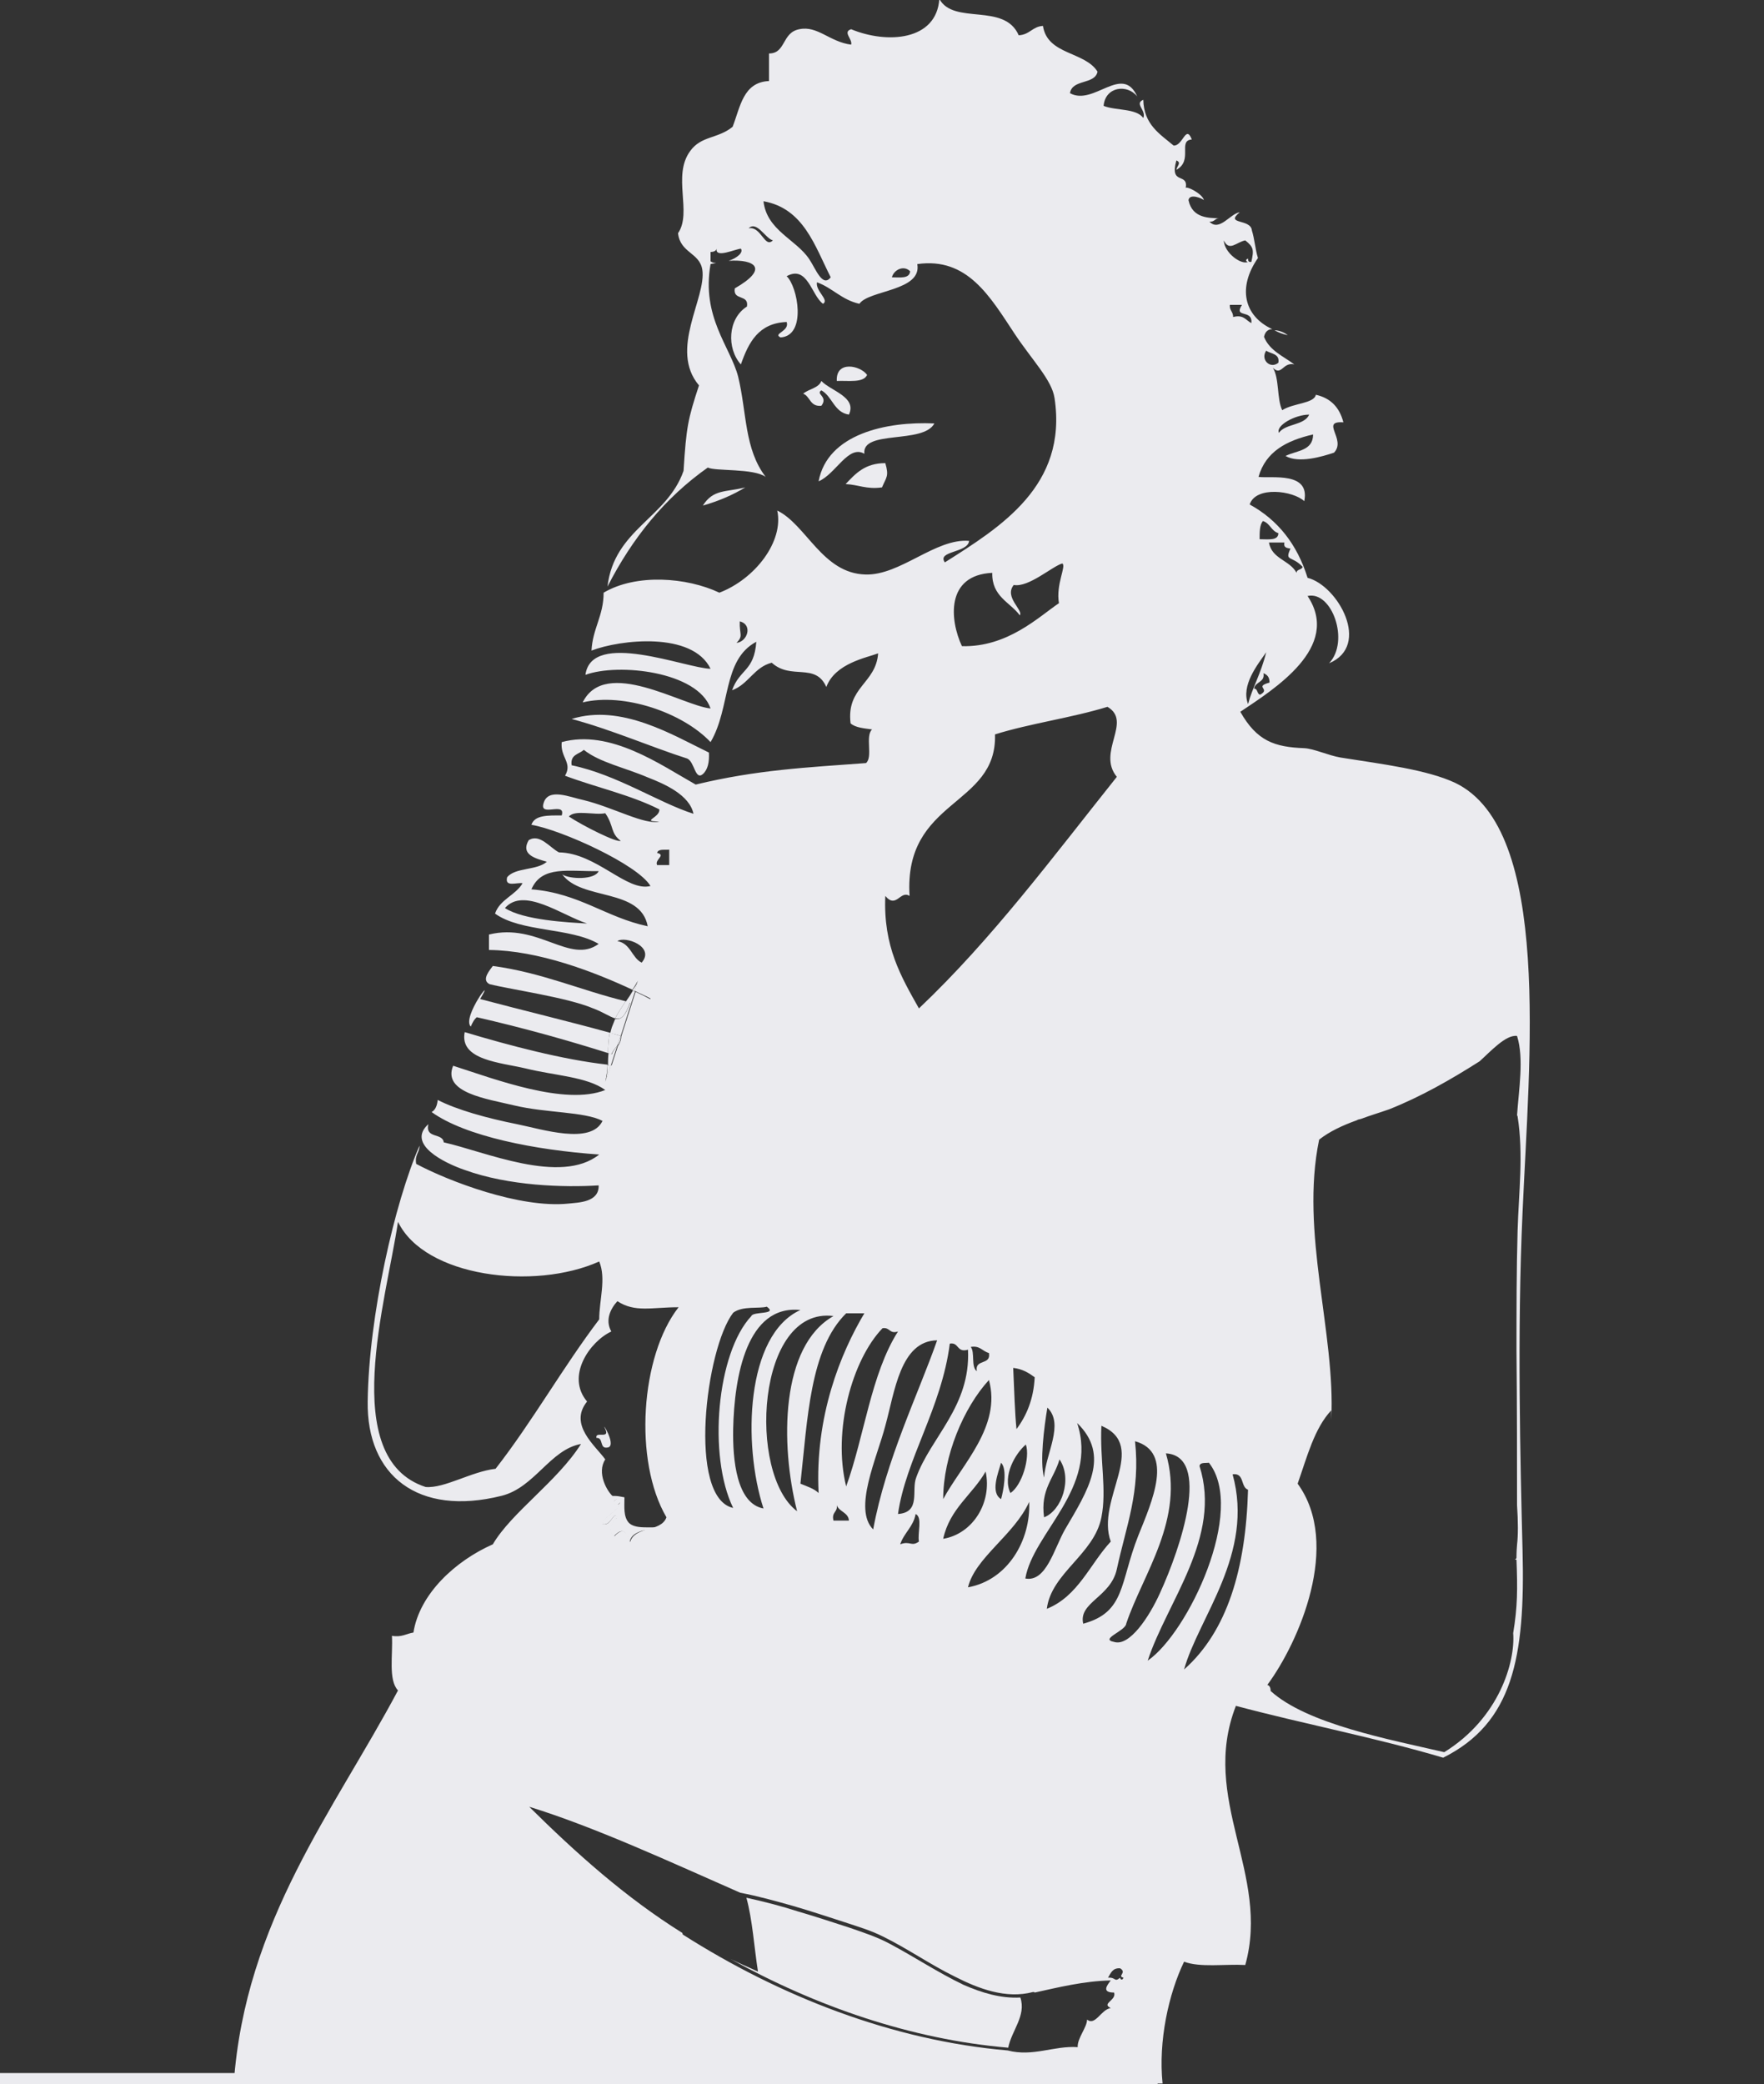 <?xml version="1.0" encoding="utf-8"?>
<!-- Generator: Adobe Illustrator 19.0.0, SVG Export Plug-In . SVG Version: 6.00 Build 0)  -->
<svg version="1.1" id="Layer_1" xmlns="http://www.w3.org/2000/svg" xmlns:xlink="http://www.w3.org/1999/xlink" x="0px" y="0px"
	 viewBox="0 0 320 378" style="enable-background:new 0 0 320 378;" xml:space="preserve">
<rect x="0" y="0" width="320" height="378" fill="#333333" stroke="none"/>
<style type="text/css">
	.st0{fill:none;stroke:#EBEBEF;stroke-width:2;}
	.st1{fill:#EBEBEF;clip-path:url(#SVGID_2_);}
	.st2{clip-path:url(#SVGID_2_);fill:#EBEBEF;}
	.st3{clip-path:url(#SVGID_2_);fill:none;stroke:#EBEBEF;stroke-width:0.553;}
</style>
<line class="st0" x1="0" y1="377" x2="210" y2="377"/>
<g>
	<defs>
		<rect id="SVGID_1_" x="42.4" y="0" width="239.2" height="378"/>
	</defs>
	<clipPath id="SVGID_2_">
		<use xlink:href="#SVGID_1_"  style="overflow:visible;"/>
	</clipPath>
	<path class="st1" d="M111.4,271.6c0.2,0.2,0.5,0.3,0.6,0.3c-1.4,0.4-0.1,1.6,0.6,0.6c-0.6,1.8-2.6,2.2-3.3,3.9
		c1.6,0.6,2-2.7,2.8-1.1c-0.9,0.1-2,2.7-0.6,3.3c1.7-1.8,2.2-0.5,2.8,1.1c0.4-1.4,1.7-1.9,3.1-2.3c1.5-0.4,3-0.8,3.5-2.2
		c-6-10.2-4.7-29.3,2.2-38.1c-4.9,0-7.9,1-11.1-1.1c-1.2,1.3-2.3,3.4-1.1,5.5c-3.9,1.8-8.3,8.1-4.4,12.7c-3.4,4.2,1.5,8,3.3,10.5
		C108.2,267.1,110.1,270.6,111.4,271.6 M274.5,296.2c0.8-4.8,0.8-8,0.6-13.3c-0.7-0.1,0.1,0.1,0-0.6c0-0.1,0-0.9,0.1-2.1
		c0.2-1.7,0.2-4.2,0-7.2c0-7.5,0-18.4-0.1-28.1v-0.1c0-7.2,0-14.4,0.2-21.6c0.2-6.9,1.1-13.8,0-20.7c0-0.1-0.1-0.2-0.1-0.2
		c0.3-4.6,1.3-10.3,0-14.4c-2-0.3-4.8,2.8-6.8,4.6c-5.2,3.3-10.6,6.4-16.4,8.7c0,0,0,0,0,0c-1.7,0.6-3.4,1.1-5,1.7
		c-0.2,0.1-0.5,0.1-0.7,0.2c-0.1,0-0.1,0.1-0.2,0.1c-2.5,0.9-4.9,2-6.8,3.5c-3.5,16.9,3,35,2.2,50.8v-1.7c-3.1,3.3-4.4,8.5-6.1,13.3
		c8,11,0.2,28.8-5.5,36.5c0.4,0.1,0.6,0.5,0.6,1.1c6.6,6,21.6,8.8,31.5,11.1C272,311.6,274.9,301.4,274.5,296.2 M264,142
		c17.6,8.5,13.4,50.2,12.2,77.9c-1,21.7-0.4,45.6,0,61.3c0.5,19.5-1.8,31.3-14.4,37.6c-12.1-3.6-25.2-6.1-37.6-9.4
		c-6.6,16.9,6.3,30.5,1.7,47c-3.7-0.2-8.2,0.5-11.1-0.6c-2.8,5.8-4.7,14.4-3.9,22.1H42.4c2.1-29.5,18.2-49.5,29.8-71.3
		c-1.8-1.9-0.9-6.5-1.1-9.9c1.8,0.3,2.6-0.4,3.9-0.6c1.1-7,7.6-13,14.4-16c3.4-5.8,11.7-11.4,16-18.2c-5.6,1-8.4,7.9-14.4,9.4
		c-15.2,3.8-24.5-3.7-24.3-17.1c0.2-15.6,4.9-36.1,9.4-46.4c0,1.3-0.9,1.6-0.6,3.3c5.8,3.1,18.8,8.1,27.6,7.2
		c1.8-0.2,5.6-0.2,5.5-3.3c-6.3,0.4-16.3,0.1-24.3-2.8c-3.8-1.3-10.6-4.7-6.6-8.3c-0.6,2.7,2.6,1.5,2.8,3.3
		c7.3,1.6,21.2,7.8,28.2,2.2c-11.6-0.8-24.3-3.3-30.4-7.7c0.7-0.4,1-1.2,1.1-2.2c3.5,1.8,8.9,3.3,14.4,4.4
		c4.5,0.9,13.4,3.8,15.5-0.6c-3.3-1.7-10.1-1.4-16-2.8c-5-1.2-13.1-2.3-11.1-7.2c7.5,2.4,20.3,7.3,27.6,4.4
		c-3.3-2.4-9.1-2.6-14.4-3.9c-4.6-1.1-12.1-1.5-11.1-6.6c8,2.4,17.8,5,25.9,5.9c0,1-0.2,2.1-0.4,3.1l-0.3,0.8
		c0.1-0.3,0.2-0.5,0.3-0.8l1-3c0.2,0,0.4,0.1,0.6,0.1c3-3.3,5-7.5,6.6-12.2c-0.9-0.5-1.9-0.9-2.9-1.4l0.6-1.8
		c-0.3,0.5-0.6,1.1-1,1.6c-7.1-3.3-17-7.1-26-7.2v-2.8c8.9-2.2,14.7,5.5,19.9,1.7c-5.1-3-14.1-2.1-18.8-5.5c0.9-2.6,3.7-3.3,5-5.5
		c-1-0.2-3.3,0.8-2.8-1.1c1.5-1.8,5.4-1.2,7.2-2.8c-2.1-0.6-4.8-1.3-3.3-3.9c2-1.3,3.9,1.4,5.5,2.2c6.8,0.1,12.3,7.2,16.6,6.1
		c-2.3-3.9-16.2-10.2-21.6-11.1c0.6-1.8,3-1.7,5.5-1.7c0.8-2.6-4.1,0.4-3.3-2.2c0.8-2.9,4.8-1.1,7.2-0.6c5.4,1.3,11.2,4.6,13.8,3.9
		c-3.5,0,0.2-0.7,0-2.2c-5.1-2.6-11.5-4-17.1-6.1c1.4-2.4-0.9-3.3-0.6-6.1c8.8-2.4,17.9,4.1,24.3,7.7c11.2-2.7,20.2-3.1,30.9-3.9
		c1.3-1.1-0.2-4.9,1.1-6.1c-1.4-0.2-3-0.3-3.9-1.1c-0.8-6.6,4.6-7.2,5-12.7c-2.1,0.8-7.8,1.8-9.4,6.1c-2-4.5-6.4-1.2-9.9-4.4
		c-3.2,0.8-4.2,3.9-7.2,5c1.4-3.9,4-3.4,4.4-8.8c-6.2,3.3-4.6,11.9-8.3,18.2c-5.1-5.4-15.8-9-23.2-7.2c4.1-8.3,18.1,0.6,23.2,1.1
		c-2.3-6.7-16.7-8.3-22.7-6.1c1.1-8.2,18.2-1.2,22.7-1.1c-3.3-6.8-16.4-5.3-21.6-3.3c0.2-4,2.2-6.3,2.2-10.5c5.9-3.5,15.1-2.8,21,0
		c6.5-2.5,11.7-9.3,10.5-14.9c5.3,2.6,8.2,11.4,16,11.6c6.3,0.2,12.7-6.6,18.8-6.1c-0.2,2.2-5.9,1.8-4.4,3.9
		c10.1-6.4,22.3-13.9,19.9-29.8c-0.5-3.3-4-6.8-7.2-11.6c-4.5-6.8-8.6-14-17.7-12.7c0.9,4.9-8.8,4.7-10.5,7.2
		c-3.2-0.7-4.9-2.9-7.7-3.9c-0.3,1.6,2.3,3.2,1.1,3.9c-2.1-1.5-2.8-7.1-6.6-5c2,1.8,3.7,10.8-1.1,11.1c-1.5-0.7,1.7-1.1,1.1-2.8
		c-5.1,0.2-6.9,3.7-8.3,7.7c-2.6-2.9-2.4-8.3,1.1-10.5c0.4-2.3-2.6-1-2.2-3.3c6.3-3.6,3.6-5.3-1.1-5c1.5-0.5,2.7-1.5,2.2-2.2
		c-1.1,0.1-4.7,1.8-4.4,0c-0.1,0.4-0.5,0.6-1.1,0.6v1.7c0.3,0.2,0.6,0.3,1,0.3c-0.3,0.1-0.7,0.1-1,0.2c-1.7,9.6,3.6,15,5,20.4
		c1.6,6.6,1.1,13.1,5,18.2c-2.2-1.6-9.2-1-10.5-1.7c-7.8,5.5-13.7,12.8-18.2,21.6c1.2-10.4,10.8-12.4,13.8-21
		c0.5-8,0.8-9.4,2.8-15.5c-5.5-6.5,1.4-15.9,0.6-21c-0.5-3.1-4-3-4.4-6.6c2.6-3.8-1.1-10.4,2.2-14.9c2-2.8,5-2.2,7.7-4.4
		c1.4-3.6,1.9-8.1,6.6-8.3v-5c3.1,0,2.3-3.8,5.5-4.4c3.3-0.7,5.5,2.3,9.4,2.8c0.3-1-1.6-2.3,0-2.8c6.5,2.7,15.5,2.1,16-5.5
		c2.6,4.8,11.8,0.6,14.4,6.6c2-0.1,2.5-1.6,4.4-1.7c0.8,5.3,7.6,4.6,9.9,8.3c-0.5,2.4-4.6,1.3-5,3.9c4.3,2.4,9.5-5.4,12.2,0.6
		c-1.8-2.3-5.8-1.8-6.1,1.7c2.2,0.9,5.9,0.4,7.2,2.2c0.6-1.4-1.7-2.6,0-3.3c0.1,4.5,3,6.2,5.5,8.3c1.7,0.1,2.2-3.9,3.3-1.1
		c-2.6,0.2,0.3,3.8-2.8,5.5c0.1-0.7,1-1.3,0-1.7c-1.3,4.6,2.2,2.1,1.7,5c0.1-0.4,3,1,3.3,2.2c-0.3-0.3-2.6-1.3-2.8,0
		c0.7,3.4,3.9,3.2,5.5,3.3c-0.7,0-0.8,0.7-1.7,0.6c1.8,1.9,3.8-1.5,5.5-1.7c-2.8,2.3,2,1.1,2.2,3.3c0.5,1.6,0.6,3.4,1.1,5
		c-3.7,5.3-2.6,10.5,2.6,12.9c-0.7,0-1.3,0.4-1.5,1.4c1,2.5,3.5,3.5,5.5,5c-2.1-0.5-2.3,2.2-3.9,0.6c1.2,1.9,0.7,5.6,1.7,7.7
		c2-1.3,5.8-1.2,6.1-2.8c2.7,0.6,4.3,2.3,5,5c-4.3-0.3,0.6,3.1-1.7,5.5c-2.1,0.7-6.4,2-8.8,0.6c2-1,5-0.9,5-3.9
		c-4.8,1.1-8.6,3.1-9.9,7.7c2.4,0.3,9.4-1,8.3,4.4c-2-1.9-8.8-2.8-9.9,0.6c5.1,2.8,8.6,7.2,10.5,13.3c5.5,1.4,11.6,12.3,3.9,15.5
		c3.8-4,0.5-13.2-3.9-12.2c6.2,9.3-6.1,16.9-12.2,21c3,5.3,6.2,6.4,11.6,6.6c1.8,0.1,4.3,1.3,6.6,1.7
		C250.8,138.6,258.9,139.6,264,142 M237.5,75.2c-2.6,0-6.1,2-5.5,3.3C233.2,76.8,236.6,77.2,237.5,75.2 M235.2,103.9
		c0-0.7,1-0.5,1.1-1.1c-2-2.1-3.3-0.9-2.2-3.3c-0.7-0.1-1.3-0.2-1.1-1.1h-2.8C230.7,101.4,234,101.6,235.2,103.9 M231.9,65.8
		c0.3-1.7-1.4-1.6-2.2-2.2C228.6,65.2,230.4,67,231.9,65.8 M231.9,96.7c-1.3-0.4-1.5-1.8-2.8-2.2c-0.6,0.7-0.6,2-0.6,3.3
		C230.1,97.8,231.9,98.1,231.9,96.7 M230.3,123.8c0-1-0.4-1.4-1.1-1.7c0.3,1.7-1.5,1.5-1.7,2.8c0.7,0,0.5,1,1.1,1.1
		C230.6,124.9,227.4,124.6,230.3,123.8 M226.4,127.7c0.8-3,2.3-5.4,3.3-9.4C228.1,120.6,225.1,124.3,226.4,127.7 M227,47.5
		c0.5-2.2,0.4-2.7-1.1-3.9c-1.6,0.3-2.9,2.1-3.9,0c0.1,2.3,3.2,4.5,4.4,3.9c-0.3,0-0.6-0.4,0-0.6C226.4,47.3,226.5,47.6,227,47.5
		 M227,58.6c0.3-2.6-3.3-0.8-1.7-3.3h-2.2c-0.1,1,0.6,1.2,0.6,2.2C225.6,57,226,58.1,227,58.6 M226.4,270.2
		c-1.4-0.5-0.6-3.1-2.8-2.8c4,14.4-6.2,26-8.8,35.4C222.6,295.9,226,284.6,226.4,270.2 M208.2,301.2c7.3-5,17.9-27.3,11.1-35.9
		c-0.7,0.1-1.6-0.1-1.7,0.6C221.7,278.8,211.7,290.5,208.2,301.2 M210.4,289c3.9-8.5,9.3-24.9,1.1-25.4c3.5,11.9-4.2,21.9-7.2,30.9
		c-0.1,1.3-4.9,2.8-2.2,3.3C204.9,298.7,208.5,293.2,210.4,289 M206.5,278.5c2.5-6.2,6.5-15.1-0.6-17.1c1,9.2-1.6,15.3-3.3,23.2
		c-1.1,5.1-7,6-6.1,9.9C204.2,292.4,203.1,287.1,206.5,278.5 M203.2,358.7c0,0.3,0.4,0.6,0.6,0c-1.2-0.3,0.7-0.9-0.6-1.7
		c-1.4-0.1-1.7,0.9-2.2,1.7C202.5,358.6,202.1,359.6,203.2,358.7 M201.5,364.2c-1.8-0.8,1.1-1.4,0.6-2.8c-2.3,0-1.3-1.3-0.6-2.2
		c-4.9,0.1-9.7,1.3-13.8,2.2c-0.1-0.1-0.1-0.1-0.3-0.1c-4.9,1.3-9.9-0.6-14.2-2.8c-4.5-2.2-8.6-5.1-13.1-7.3c-2.2-1.1-4.6-1.8-7-2.6
		c-3.1-1-6.1-2-9.2-2.9c-3.2-0.9-6.4-1.8-9.6-2.4c-12.3-5.4-26.3-11.9-38.3-15.6c8.5,8.4,17.4,16.4,27.8,22.9c0,0.1,0,0.2,0.1,0.3
		c17.6,11.2,38,19.2,58.9,21c4.6,1.2,8.4-0.9,12.7-0.6c-0.1-1.6,1.7-3.6,1.7-5C198.7,367.5,199.7,364.5,201.5,364.2 M202.6,140.9
		c-3.7-4.5,2.9-10-1.7-12.7c-6.5,2-14,3-20.4,5c0.4,13.2-16.6,11.6-15.5,29.3c-1.7-1.1-2.4,2.4-4.4,0c-0.4,9.2,2.9,14.7,6.1,20.4
		C180,170.3,191.1,155.3,202.6,140.9 M201.5,279.6c-2.8-7.6,7-17.3-1.7-21c-0.3,6.1,1,11.7,0,16.6c-1.3,6.7-9.1,10.1-9.9,16.6
		C195.6,289.5,197.7,283.7,201.5,279.6 M193.2,277.4c4.1-7,8.3-13.4,2.2-19.3c3.9,11.8-8,19.9-9.4,28.2
		C189.8,287,191.2,280.9,193.2,277.4 M192.1,109.4c-0.6-3.4,1.4-6.8,0.6-7.2c-1.8,0.5-6.1,4.4-8.8,3.9c-1.8,2.2,1.8,4.6,1.1,5.5
		c-1.8-2.4-5.1-3.4-5-7.7c-8.5,0.4-7.7,8.6-5.5,13.3C182.8,117.4,188.4,111.9,192.1,109.4 M189.4,275.2c3.2-1.2,5.2-7,2.8-10.5
		C191.2,268.2,188.7,270.1,189.4,275.2 M189.4,268c0.3-4.4,3.7-9.7,0.6-12.7C189.4,258.9,188.6,265.1,189.4,268 M184.4,259.2
		c1.8-2.4,3.1-5.4,3.3-9.4c-1.1-0.8-2.2-1.5-3.9-1.7C184,252.4,184.1,256.3,184.4,259.2 M175.6,287.9c7.2-1.3,11.4-8.5,11.1-15.5
		C184,278.4,176.9,282.5,175.6,287.9 M183.3,270.8c2.1-1.4,3.6-6.4,2.8-8.8C184.2,263.6,181.8,267.7,183.3,270.8 M181.6,271.9
		c0.4-1.4,1.2-5.4,0-6.6C181.1,267.1,179.6,270.7,181.6,271.9 M171.1,271.9c3.4-6.3,10.6-13.2,8.3-21.6
		C174.8,255.3,171.1,264.1,171.1,271.9 M177.2,248.7c-0.4-2.3,2.6-1,2.2-3.3c-1.2-0.3-1.6-1.4-3.3-1.1
		C176.9,245.3,176.1,247.9,177.2,248.7 M171.1,279.1c5.4-0.9,8.9-6.6,7.7-12.2C176.4,271.1,172.3,273.6,171.1,279.1 M166.2,268
		c2.6-7.3,9.9-12.9,9.4-23.2c-2.1,0.6-1.6-1.4-3.3-1.1c-1.5,11.7-8,21-9.4,30.9C167.1,274.3,165.3,270.3,166.2,268 M166.7,279.6
		c-0.3-1.5,0.7-4.4-0.6-5c-0.4,2.3-2.1,3.4-2.8,5.5C165.1,279.4,165.3,280.6,166.7,279.6 M158.4,277.4c2.3-12.6,8.2-24.6,11.6-34.3
		c-6.7,0.1-7.7,9.4-9.4,15.5C159.1,264.4,154.7,273.7,158.4,277.4 M165.1,49.2c-1.2-1.2-3-0.2-3.3,1.1
		C163.2,50.3,165,50.6,165.1,49.2 M162.9,241.5c-1.6,0.5-1.4-0.8-2.8-0.6c-5.5,5.7-9.1,18.6-6.6,28.7
		C156.8,260.5,158,249.2,162.9,241.5 M156.8,238.2h-3.3c-6.6,6.5-7,19.2-8.3,30.9c1.2,0.5,2.5,0.9,3.3,1.7
		C147.8,256.9,152.5,245.4,156.8,238.2 M151.2,275.8h2.8c-0.1-1.5-1.8-1.6-2.2-2.8C152,274.3,150.8,274.2,151.2,275.8 M151.2,238.7
		c-14-1.8-15.6,28.7-6.6,35.4C141.5,261.9,141.6,244.1,151.2,238.7 M146.8,47c1.2,1.8,2.4,5.2,3.9,3.3c-2.9-5.7-4.9-12.5-12.2-13.8
		C139.1,41.8,144.4,43.4,146.8,47 M145.2,237.6c-9.7-1-12,12-12.2,21.6c-0.1,5.5,0.6,13.5,5.5,14.4
		C134.7,261.9,135.3,242.1,145.2,237.6 M135.8,41.4c2.3-0.4,2.9,3.7,4.4,2.2C138.8,43.2,137.3,40,135.8,41.4 M136.3,238.7
		c0.3-0.9,4.9-0.2,2.8-1.7c-1.3,0.4-4.4-0.2-6.1,1.1c-5,6.5-8.3,33.6,0,35.4C128.4,264.1,130,245.4,136.3,238.7 M133.6,116.6
		c2-0.2,3-3.3,0.6-3.9C134.1,115.1,134.9,115.3,133.6,116.6 M125.8,147.6c-0.7-3.4-5.2-5.4-8.3-6.6c-4.2-1.8-8.7-2.7-11.6-5
		c-0.8,0.8-2.5,0.8-2.2,2.8C111.9,140.5,119.5,145.6,125.8,147.6 M121.4,156.9v-2.8c-0.8,0.1-2-0.2-2.2,0.6c1.7,0.4-0.5,1.2,0,2.2
		H121.4z M116.4,174.6c2.5-2.9-3-4.9-4.4-3.9C114.4,171.1,114.6,173.7,116.4,174.6 M103.2,148.1c2.4,1.6,8.7,4.8,9.4,4.4
		c-1.9-1.4-1.2-2.7-2.8-5C107.8,147.9,104.3,146.8,103.2,148.1 M117.5,168c-1.3-7-12-4.6-15.5-9.4c1.4,0.9,5.9,1,6.6-0.6
		c-5.4,0.1-10.3-1.1-12.2,3.3C105.1,162,109.9,166.4,117.5,168 M108.7,239.3c0-3.5,1.3-7.4,0-10.5c-11.8,5.3-31.7,2.8-36.5-7.2
		c-2.1,14.2-10.9,42.9,5,48.1c3.4,0.3,8.3-2.8,12.7-3.3C96.6,257.8,102.1,248,108.7,239.3 M91.6,164.7c3.4,2.2,11.4,2.6,14.9,2.8
		C101.9,166,95,160.8,91.6,164.7"/>
	<path class="st1" d="M231.2,59.9c0.8,0,1.8,0.4,2.4,0.9C232.7,60.6,231.9,60.3,231.2,59.9"/>
	<path class="st2" d="M185.1,362.3c1.1,3.3-1.6,6-2.2,9.1c-17.6-1.5-34.9-7.5-50.4-16.1c1.6,0.8,3.3,1.5,5,2.3
		c-0.7-4.5-1-9.4-2.1-13.4c3.2,0.7,6.3,1.5,9.4,2.5c3.1,0.9,6.1,1.9,9.2,2.9c2.6,0.9,5.1,1.7,7.5,3c4.5,2.4,8.7,5.2,13.3,7.4
		C178,361.4,181.5,362.5,185.1,362.3"/>
	<path class="st1" d="M148.5,87.3c1.6-8.6,12.3-10.9,21-10.5c-2,3.8-13.2,1.1-12.7,5.5C153.9,80.6,151.6,86,148.5,87.3"/>
	<path class="st1" d="M160.6,84c0.7,2.4,0.2,2.5-0.6,4.4c-2.8,0.4-4.3-0.5-6.6-0.6C155.2,85.9,156.9,84,160.6,84"/>
	<path class="st1" d="M157.3,68c-0.7,1.5-3.4,1-5.5,1.1C151.6,65.3,156.1,66.3,157.3,68"/>
	<path class="st1" d="M149,69.1c1.7,1.8,6.5,2.9,5,6.1c-2.7-0.4-3-3.3-5-4.4c-1.1,0.7,1.3,1.1,0,2.8c-2.1,0.2-2-1.7-3.3-2.2
		C146.8,70.5,148.5,70.4,149,69.1"/>
	<path class="st1" d="M127.5,91.7c1.9-3,4.1-2.4,7.7-3.3C132.9,89.8,130.3,90.9,127.5,91.7"/>
	<path class="st1" d="M128.6,136.5c0.1,1.7-0.2,3.1-1.1,3.9c-1.4,1.2-1.5-2.2-2.8-2.8c-7.1-2.3-13.6-5.2-21-7.2
		C112.7,127.6,122,133.3,128.6,136.5"/>
	<path class="st1" d="M113.8,276.4c0.8,0.9,2.2,1,3.5,1c-1.4,0.4-2.8,0.8-3.1,2.3c-0.6-1.6-1.1-2.9-2.8-1.1
		c-1.4-0.6-0.3-3.2,0.6-3.3c-0.7-1.5-1.1,1.7-2.8,1.1c0.7-1.7,2.7-2.1,3.3-3.9c-0.7,1.1-1.9-0.1-0.6-0.6c-0.2,0-0.4-0.1-0.6-0.3
		c0.6,0,1.1,0.1,1.6,0.2C113.1,273.3,112.8,275.2,113.8,276.4"/>
	<path class="st1" d="M115.7,178l-0.6,1.8c-0.1-0.1-0.2-0.1-0.4-0.2C115.1,179.1,115.5,178.6,115.7,178"/>
	<path class="st1" d="M118.1,181.3c-1.6,4.6-3.6,8.9-6.6,12.2c-0.2,0-0.4,0-0.6-0.1l1.2-3.7c0.3-0.4,0.6-1,0.6-1.7v0l2.6-8.1
		C116.2,180.3,117.2,180.8,118.1,181.3"/>
	<path class="st1" d="M115.2,179.8l-2.6,8.1c-0.6-0.2-1.3-0.4-1.9-0.5c0.1-0.4,0.2-0.8,0.3-1.1c0.2-0.5,0.4-1,0.6-1.5
		c1,0.2,1.8-0.4,2.7-2.9c-0.3-0.1-0.5-0.1-0.8-0.2c0.5-0.7,0.9-1.3,1.3-2C114.9,179.7,115,179.8,115.2,179.8"/>
	<path class="st1" d="M113.5,181.6c0.2,0.1,0.5,0.1,0.8,0.2c-0.9,2.5-1.6,3.2-2.7,2.9C112.1,183.7,112.8,182.7,113.5,181.6"/>
	<path class="st1" d="M113.5,181.6c-0.7,1.1-1.4,2.1-1.9,3.1c-0.9-0.2-2.1-1.1-4-1.8c-4.7-2-14.8-3.4-18.8-4.4
		c-1.6-0.8,0.2-2.7,0.6-3.3C98.3,176.4,105.3,179.6,113.5,181.6"/>
	<path class="st1" d="M112.6,187.9L112.6,187.9l-0.6,1.7c-0.4,0.5-0.8,1-1.1,1.6c-0.2-0.1-0.4-0.1-0.6-0.2c0-1.3,0.1-2.5,0.3-3.7
		C111.3,187.5,111.9,187.7,112.6,187.9"/>
	<path class="st1" d="M112.6,187.9c0,0.8-0.2,1.3-0.6,1.7L112.6,187.9z"/>
	<path class="st1" d="M112,189.6l-1.2,3.7c-0.2,0-0.4,0-0.5-0.1c0-0.7,0-1.5,0.1-2.2c0.2,0.1,0.4,0.1,0.6,0.2
		C111.2,190.6,111.6,190.2,112,189.6"/>
	<path class="st1" d="M110.8,193.3l-1,3c0.3-1,0.4-2,0.4-3.1C110.5,193.3,110.6,193.3,110.8,193.3"/>
	<path class="st1" d="M109.8,259.2c-0.9-1.8,2,2.7,0.6,3.3c-1.8,0.5-0.8-1.8-2.2-1.7C107.9,259.5,110.7,261.1,109.8,259.2"/>
	<path class="st1" d="M110.6,187.3c-0.2,1.2-0.3,2.4-0.3,3.7c-7.6-2.4-15.5-4.6-23.8-6.5c-0.5,0.4-0.8,1-1.1,1.7
		c-1.7-1.7,4.7-10,1.7-5C95,183.3,103,185.2,110.6,187.3"/>
	<path class="st1" d="M109.6,197.2l0.3-0.8C109.8,196.6,109.7,196.9,109.6,197.2"/>
	<path class="st3" d="M111,271.6c0.1,0,0.3,0,0.4,0c0.6,0,1.1,0.1,1.6,0.2c0,1.5-0.2,3.3,0.8,4.5c0.8,0.9,2.2,1,3.5,1
		c0.5,0,1.1,0,1.6,0"/>
</g>
</svg>
